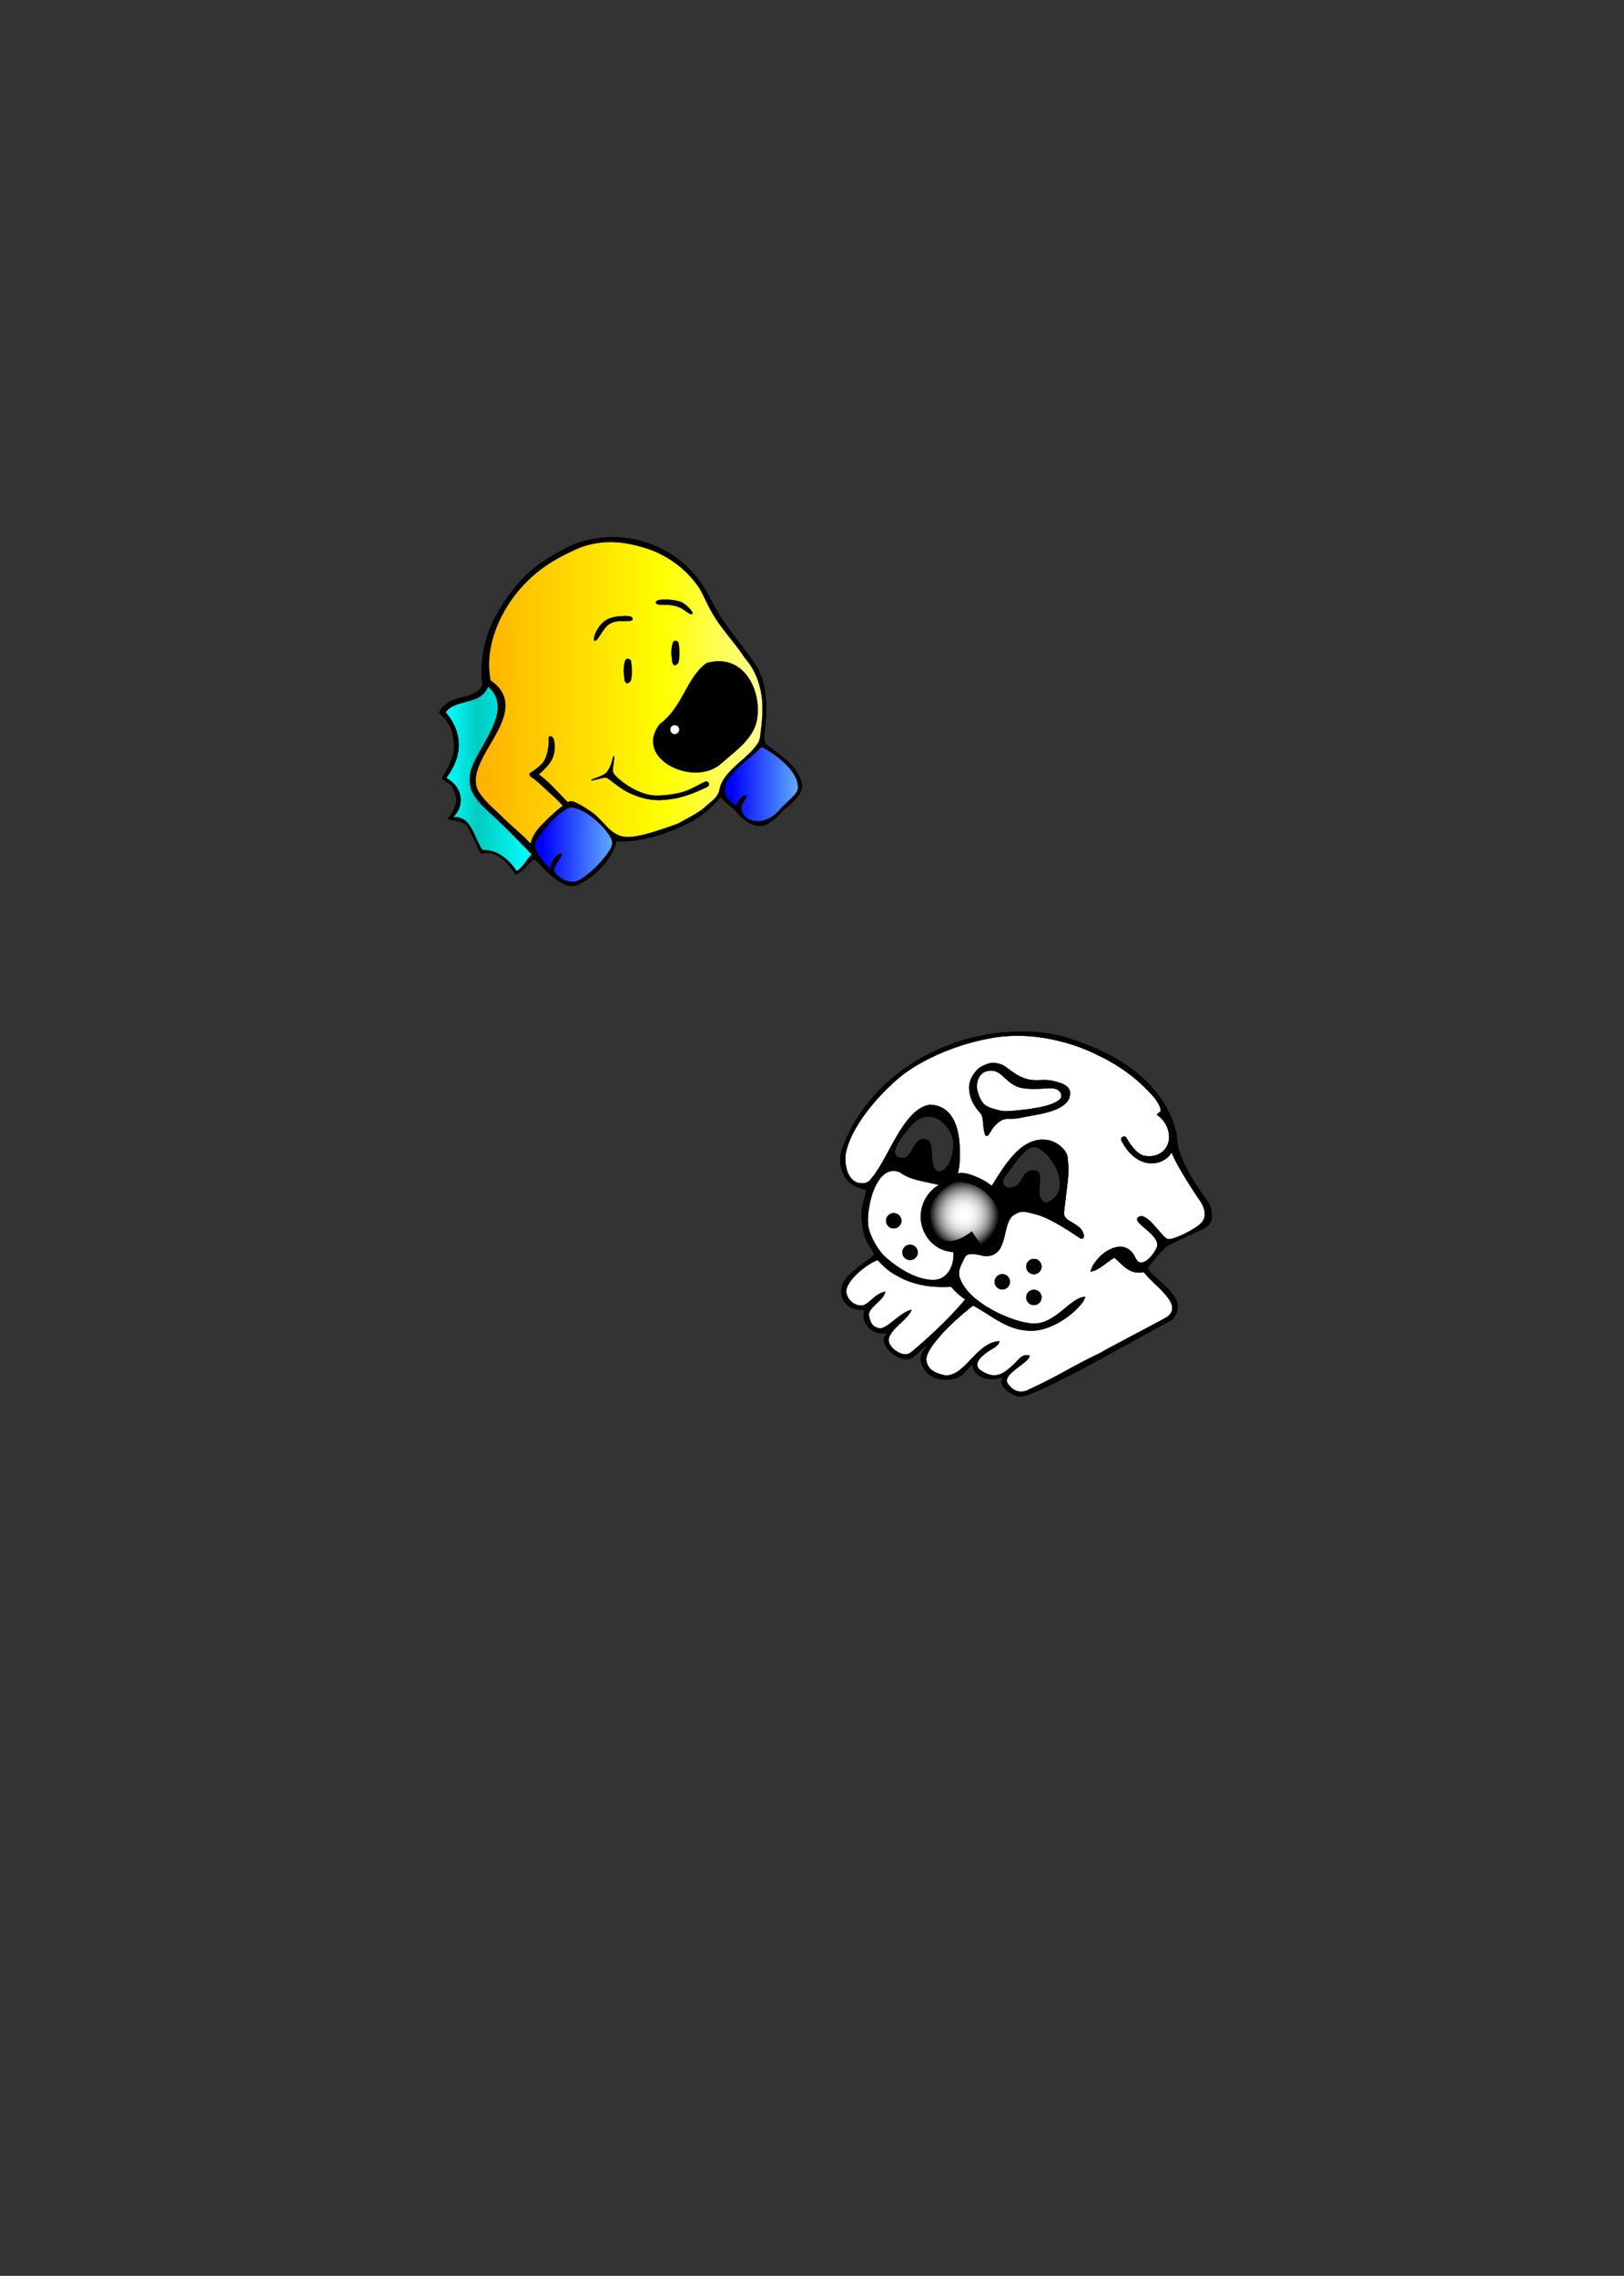 <?xml version="1.0" encoding="utf-8"?>
<!DOCTYPE svg PUBLIC "-//W3C//DTD SVG 1.1//EN" "http://www.w3.org/Graphics/SVG/1.1/DTD/svg11.dtd">
<svg  version="1.1" id="Layer_1" xmlns="http://www.w3.org/2000/svg" xmlns:xlink="http://www.w3.org/1999/xlink" width="559" height="783" viewBox="0 0 559 783"
	 overflow="visible" enable-background="new 0 0 559 783" xml:space="preserve">
<rect x="0" y="0" width="559" height="783" fill="#333333" stroke="none"/>
<linearGradient id="XMLID_13_" gradientUnits="userSpaceOnUse" x1="154.4" y1="513.07" x2="184.06" y2="513.07" gradientTransform="matrix(1 0 0 -1 -1 781)">
	<stop  offset="0" style="stop-color:#00FFFF"/>
	<stop  offset="0.371" style="stop-color:#00CCC2"/>
	<stop  offset="1" style="stop-color:#00FFFF"/>
</linearGradient>
<path fill="url(#XMLID_13_)" d="M166.63,255.93c-3.72,6.58-6.13,10.4-4.3,16.07c2,4.17,5.57,6.88,8.84,10
	c4.07,3.89,8.08,7.97,11.89,11.97c-1.56,1.27-3.36,5.08-5.3,5.71c-2.47-4.01-7.01-7.51-11.64-7.18c-3.08-4-3.54-11.74-10.11-11.37
	c4.38-4.51,2.87-10.63-2.42-13.48c5.59-7.28,5.91-15.45-0.19-22.57c3.41-4.89,11.89-2.18,14.59-8.9
	C174.24,241.44,170.63,248.85,166.63,255.93z"/>
<path d="M262.13,256.94c-4.98,5.46-19.66,13.31-8.71,20.18c0,0,1.58-4.15,3.68-3.34c-0.6,1.66-2.16,3.03-1.97,4.41
	c0.68,4.97,8.41,6.81,13.91-0.39c4.49-4.31,5.92-5.13,5.58-7.47C274.42,265.13,267.15,259.53,262.13,256.94z M190.75,299.93
	c1.79,2.07,4,3.74,6.92,3.4c3.25-0.04,13.58-10.25,13.04-13.5c0.07-1.69-2.94-5.48-6.37-8.27c-2.8-2.27-5.88-3.77-7.81-3.78
	c-1.81,0.229-4.63,2.76-6.72,4.72c-2.64,3.39-5.5,6.22-5.59,7.94c-0.25,2.18,2.72,6.72,5.44,8.31c-0.45-1.63,1.53-4.75,3.65-5.16
	C193.95,294.56,190.08,298.12,190.75,299.93z M156.33,256.92c-0.25-5.42-1.12-8-5.25-11.71c2.37-4.61,6.8-4.79,10.37-5.96
	c1.91-0.63,3.88-1.83,4.64-3.48c-1.47-12.83,2.74-22.85,10.41-32.77c6-8,14.05-12.45,21.53-15.94c17.39-6.07,35.97,0.56,45.22,16.56
	c1.39,2.52,3.11,6.12,4.96,8.88c4,6,8.62,11.35,11.87,16.25c4.59,7.42,3.98,16.31,2.92,24.38c0,3.43,1.36,3.32,3.06,4.68
	c3.74,2.89,7.79,5.82,9.27,9.86c0.46,1.25,1.38,2.16,0,5.33c-1.87,2.58-3.33,3.9-5.71,5.69c-2,2.46-4.91,5.27-7.87,5.48
	c-3.75-0.18-5.95-2.25-8.25-4.84c-1.71-1.92-3.88-3.21-5.38-5.02c-3.01,3.21-5.77,5.8-9.7,8.11c-8.21,4.41-17.59,7.3-26.25,7.08
	c-1.25,6.08-8.09,12.75-13.71,15.12c-5.46,1.46-11.46-6.24-14.46-9c-1.5,0.38-3.63,4.19-6.5,5.3c-1.42-2.3-3.17-4.63-5.54-6.04
	c-2.66-1.72-3.68-1.54-6.46-1.38c-1.42-2.46-3.17-7.04-4.75-9.33c-2.29-2.17-4.08-1.59-6.67-2.34c1.13-1.75,3.59-4.95,2.92-7.66
	c-1.33-5-2.32-4.22-4.92-6.34C155.58,261.92,156.12,260,156.33,256.92z M196.94,275.71c1.48,0.16,5.78,2.98,7.16,4.01
	c1.38,1.021,3.19,3.03,4.62,4.51c0.67,0.86,2.06,1.93,2.75,2.36c3.18,2.01,6.25,2.52,21.87-3.23c7.88-4.17,8-4.55,10.75-6.92
	c1.38-1.19,3.16-2.45,3.6-4.88c0.62-3.5,3.87-6.81,7.97-10.26c1.84-1.62,3.75-3.41,5.26-5.63c0.7-1.05,0.8-2.76,0.91-3.59
	c1-7.5,1.06-13.41-1.61-19.66c-1.92-4.33-3.4-5.2-4.75-7.41c-2.71-3.88-6.51-8.1-9.22-12.32c-2.7-4.23-4.31-8.45-5.34-10.05
	c-4.16-6.47-10.85-11.51-18.16-13.89s-14.67-3.42-22.95-0.42c-8.85,3.74-16.55,8.34-23.13,17.17c-5.89,8.01-9.77,18.42-7.86,28.56
	c7.49,5.18,5.6,11.71,1.98,18.38c-3.61,6.68-9.64,14.49-5.89,20.19c2.43,3.7,5.65,6.07,8.6,9.04c2.9,2.92,6.36,5.48,8.97,8.5
	c-0.06-0.1,0.3,0.11,0.53-1.21c1.29-3.26,3.26-4.95,5.06-6.74c1.79-1.79,3.65-3.51,5.68-5.01c-1.72-1.97-3.72-3.69-5.69-5.47
	c-1.3-1.17-3.3-3.26-5.02-4.29c-0.79-0.47-0.96-1.17-0.65-1.39c1.93-1.35,4.35-2.94,5.22-4.84c0.86-1.9,1.07-3.56,1.29-5.38
	c0.08-0.75-0.11-1.34,0.03-2.16c0.13-0.82,1.36-0.33,1.68,0.72c0.31,1.04,0.34,2.04,0.34,2.54c0,1.84-0.43,3.75-1.62,5.43
	c-1.19,1.67-2.56,2.93-3.91,4.1c2.67,1.53,7.87,7.41,10.03,9.56C196.22,275.66,196.11,275.62,196.94,275.71z M162.33,272
	c-1.83-5.67,0.58-9.49,4.3-16.07c4-7.08,7.61-14.49,1.36-19.75c-2.7,6.72-11.18,4.01-14.59,8.9c6.1,7.12,5.78,15.29,0.19,22.57
	c5.29,2.85,6.8,8.97,2.42,13.48c6.57-0.37,7.03,7.37,10.11,11.37c4.63-0.33,9.17,3.17,11.64,7.18c1.94-0.63,3.74-4.44,5.3-5.71
	c-3.81-4-7.82-8.08-11.89-11.97C167.9,278.88,164.33,276.17,162.33,272z"/>
<linearGradient id="XMLID_14_" gradientUnits="userSpaceOnUse" x1="250.456" y1="511.242" x2="275.668" y2="511.242" gradientTransform="matrix(1 0 0 -1 -1 781)">
	<stop  offset="0" style="stop-color:#0000FF"/>
	<stop  offset="0.096" style="stop-color:#0000FE"/>
	<stop  offset="1" style="stop-color:#5FABFF"/>
</linearGradient>
<path fill="url(#XMLID_14_)" d="M274.62,270.33c0.34,2.34-1.09,3.16-5.58,7.47c-5.5,7.2-13.23,5.36-13.91,0.39
	c-0.19-1.38,1.37-2.75,1.97-4.41c-2.1-0.811-3.68,3.34-3.68,3.34c-10.95-6.87,3.73-14.72,8.71-20.18
	C267.15,259.53,274.42,265.13,274.62,270.33z"/>
<linearGradient id="XMLID_15_" gradientUnits="userSpaceOnUse" x1="164.715" y1="542.672" x2="263.465" y2="542.672" gradientTransform="matrix(1 0 0 -1 -1 781)">
	<stop  offset="0" style="stop-color:#FFB000"/>
	<stop  offset="0.657" style="stop-color:#FFFF00"/>
	<stop  offset="1" style="stop-color:#FFFC96"/>
</linearGradient>
<path fill="url(#XMLID_15_)" d="M260.22,232.42c2.67,6.25,2.61,12.16,1.61,19.66c-0.11,0.83-0.21,2.54-0.91,3.59
	c-1.51,2.22-3.42,4.01-5.26,5.63c-4.1,3.45-7.35,6.76-7.97,10.26c-0.44,2.43-2.22,3.69-3.6,4.88c-2.75,2.37-2.87,2.75-10.75,6.92
	c-15.62,5.75-18.69,5.24-21.87,3.23c-0.69-0.43-2.08-1.5-2.75-2.36c-1.43-1.48-3.24-3.49-4.62-4.51c-1.38-1.03-5.68-3.85-7.16-4.01
	c-0.83-0.09-0.72-0.05-1.5,0.32c-2.16-2.15-7.36-8.03-10.03-9.56c1.35-1.17,2.72-2.43,3.91-4.1c1.19-1.68,1.62-3.59,1.62-5.43
	c0-0.5-0.03-1.5-0.34-2.54c-0.32-1.05-1.55-1.54-1.68-0.72c-0.14,0.82,0.05,1.41-0.03,2.16c-0.22,1.82-0.43,3.48-1.29,5.38
	c-0.87,1.9-3.29,3.49-5.22,4.84c-0.31,0.22-0.14,0.92,0.65,1.39c1.72,1.03,3.72,3.12,5.02,4.29c1.97,1.78,3.97,3.5,5.69,5.47
	c-2.03,1.5-3.89,3.22-5.68,5.01c-1.8,1.79-3.77,3.48-5.06,6.74c-0.23,1.32-0.59,1.11-0.53,1.21c-2.61-3.02-6.07-5.58-8.97-8.5
	c-2.95-2.97-6.17-5.34-8.6-9.04c-3.75-5.7,2.28-13.51,5.89-20.19c3.62-6.67,5.51-13.2-1.98-18.38c-1.91-10.14,1.97-20.55,7.86-28.56
	c6.58-8.83,14.28-13.43,23.13-17.17c8.28-3,15.64-1.96,22.95,0.42s14,7.42,18.16,13.89c1.03,1.6,2.64,5.82,5.34,10.05
	c2.71,4.22,6.51,8.44,9.22,12.32C256.82,227.22,258.3,228.09,260.22,232.42z"/>
<linearGradient id="XMLID_16_" gradientUnits="userSpaceOnUse" x1="185.206" y1="490.423" x2="211.731" y2="490.423" gradientTransform="matrix(1 0 0 -1 -1 781)">
	<stop  offset="0" style="stop-color:#0000FF"/>
	<stop  offset="0.096" style="stop-color:#0000FE"/>
	<stop  offset="1" style="stop-color:#5FABFF"/>
</linearGradient>
<path fill="url(#XMLID_16_)" d="M210.71,289.83c0.54,3.25-9.79,13.46-13.04,13.5c-2.92,0.34-5.13-1.33-6.92-3.4
	c-0.67-1.81,3.2-5.37,2.56-6.34c-2.12,0.41-4.1,3.53-3.65,5.16c-2.72-1.59-5.69-6.13-5.44-8.31c0.09-1.72,2.95-4.55,5.59-7.94
	c2.09-1.96,4.91-4.49,6.72-4.72c1.93,0.01,5.01,1.51,7.81,3.78C207.77,284.35,210.78,288.14,210.71,289.83z"/>
<g>
	<path fill="none" stroke="#000000" stroke-width="0.094" d="M198.03,187.06c17.39-6.07,35.97,0.56,45.22,16.56
		c1.39,2.52,3.11,6.12,4.96,8.88c4,6,8.62,11.35,11.87,16.25c4.59,7.42,3.98,16.31,2.92,24.38c0,3.43,1.36,3.32,3.06,4.68
		c3.74,2.89,7.79,5.82,9.27,9.86c0.46,1.25,1.38,2.16,0,5.33c-1.87,2.58-3.33,3.9-5.71,5.69c-2,2.46-4.91,5.27-7.87,5.48
		c-3.75-0.18-5.95-2.25-8.25-4.84c-1.71-1.92-3.88-3.21-5.38-5.02c-3.01,3.21-5.77,5.8-9.7,8.11c-8.21,4.41-17.59,7.3-26.25,7.08
		c-1.25,6.08-8.09,12.75-13.71,15.12c-5.46,1.46-11.46-6.24-14.46-9c-1.5,0.38-3.63,4.19-6.5,5.3c-1.42-2.3-3.17-4.63-5.54-6.04
		c-2.66-1.72-3.68-1.54-6.46-1.38c-1.42-2.46-3.17-7.04-4.75-9.33c-2.29-2.17-4.08-1.59-6.67-2.34c1.13-1.75,3.59-4.95,2.92-7.66
		c-1.33-5-2.32-4.22-4.92-6.34c3.5-5.91,4.04-7.83,4.25-10.91c-0.25-5.42-1.12-8-5.25-11.71c2.37-4.61,6.8-4.79,10.37-5.96
		c1.91-0.63,3.88-1.83,4.64-3.48c-1.47-12.83,2.74-22.85,10.41-32.77C182.5,195,190.55,190.55,198.03,187.06z"/>
	<path fill="none" stroke="#000000" stroke-width="0.094" d="M199.8,188.33c-8.85,3.74-16.55,8.34-23.13,17.17
		c-5.89,8.01-9.77,18.42-7.86,28.56c7.49,5.18,5.6,11.71,1.98,18.38c-3.61,6.68-9.64,14.49-5.89,20.19c2.43,3.7,5.65,6.07,8.6,9.04
		c2.9,2.92,6.36,5.48,9.09,8.64c-0.02-0.03-0.04-0.05-0.06-0.07s-0.04-0.04-0.06-0.06c0-0.01,0-0.01,0-0.01
		c-0.06-0.1,0.3,0.11,0.53-1.21c1.29-3.26,3.26-4.95,5.06-6.74c1.79-1.79,3.65-3.51,5.68-5.01c-1.72-1.97-3.72-3.69-5.69-5.47
		c-1.3-1.17-3.3-3.26-5.02-4.29c-0.79-0.47-0.96-1.17-0.65-1.39c1.93-1.35,4.35-2.94,5.22-4.84c0.86-1.9,1.07-3.56,1.29-5.38
		c0.08-0.75-0.11-1.34,0.03-2.16c0.13-0.82,1.36-0.33,1.68,0.72c0.31,1.04,0.34,2.04,0.34,2.54c0,1.84-0.43,3.75-1.62,5.43
		c-1.19,1.67-2.56,2.93-3.91,4.1c2.67,1.53,7.87,7.41,10.03,9.561c0.78-0.37,0.67-0.41,1.5-0.32c1.48,0.16,5.78,2.98,7.16,4.01
		c1.38,1.021,3.19,3.03,4.62,4.51c0.67,0.86,2.06,1.93,2.75,2.36c3.18,2.01,6.25,2.52,21.87-3.23c7.88-4.17,8-4.55,10.75-6.92
		c1.38-1.19,3.16-2.45,3.6-4.88c0.62-3.5,3.87-6.81,7.97-10.26c1.84-1.62,3.75-3.41,5.26-5.63c0.7-1.05,0.8-2.76,0.91-3.59
		c1-7.5,1.06-13.41-1.61-19.66c-1.92-4.33-3.4-5.2-4.75-7.41c-2.71-3.88-6.51-8.1-9.22-12.32c-2.7-4.23-4.31-8.45-5.34-10.05
		c-4.16-6.47-10.85-11.51-18.16-13.89S208.08,185.33,199.8,188.33"/>
	<path fill="none" stroke="#000000" stroke-width="0.094" d="M153.4,245.08c6.1,7.12,5.78,15.29,0.19,22.57
		c5.29,2.85,6.8,8.97,2.42,13.48c6.57-0.37,7.03,7.37,10.11,11.37c4.63-0.33,9.17,3.17,11.64,7.18c1.94-0.63,3.74-4.44,5.3-5.71
		c-3.81-4-7.82-8.08-11.89-11.97c-3.27-3.12-6.84-5.83-8.84-10c-1.83-5.67,0.58-9.49,4.3-16.07c4-7.08,7.61-14.49,1.36-19.75
		C165.29,242.9,156.81,240.19,153.4,245.08z"/>
	<path fill="none" stroke="#000000" stroke-width="0.094" d="M257.1,273.78c-0.6,1.66-2.16,3.03-1.97,4.41
		c0.68,4.97,8.41,6.81,13.91-0.39c4.49-4.31,5.92-5.13,5.58-7.47c-0.2-5.2-7.47-10.8-12.49-13.39c-4.98,5.46-19.66,13.31-8.71,20.18
		C253.42,277.12,255,272.97,257.1,273.78z"/>
	<path fill="none" stroke="#000000" stroke-width="0.094" d="M204.34,281.56c-2.8-2.27-5.88-3.77-7.81-3.78
		c-1.81,0.229-4.63,2.76-6.72,4.72c-2.64,3.39-5.5,6.22-5.59,7.94c-0.25,2.18,2.72,6.72,5.44,8.31c-0.45-1.63,1.53-4.75,3.65-5.16
		c0.64,0.97-3.23,4.53-2.56,6.34c1.79,2.07,4,3.74,6.92,3.4c3.25-0.04,13.58-10.25,13.04-13.5
		C210.78,288.14,207.77,284.35,204.34,281.56z"/>
</g>
<path stroke="#000000" stroke-width="0.094" d="M225.771,207.319c0-1.153,2.625-1.09,4.875-0.965
	c0.992,0.035,2.793,0.431,3.667,0.708c1.375,0.438,4.752,3.592,3.938,4.184c-0.521,0.379-1.876-0.767-3.146-1.642
	c-1.125-0.708-2.813-1.354-4.813-1.479C227.193,207.99,225.917,208.188,225.771,207.319z"/>
<path stroke="#000000" stroke-width="0.094" d="M231.98,223.11"/>
<path stroke="#000000" stroke-width="0.094" d="M243.25,228.125c12.83-3.66,19.18,9.705,17.24,19.795
	c-1.32,6.34-7.24,10.33-12.12,14.64c-9.245,8.565-30.56-1.44-21.25-13.45C235.125,243.25,236.27,233.065,243.25,228.125"/>
<path stroke="#000000" stroke-width="0.094" d="M215.14,228.85"/>
<path stroke="#000000" stroke-width="0.094" d="M211.016,260.422c0.087-0.451,0.375-0.422,0.392,0.161
	c-0.1,1.306-0.095,1.125-0.491,4.229c-0.078,0.734,0.286,1.422,1.005,2.172c2.609,2.703,8.142,6.292,12.953,6.683
	c1.938,0.157,6.014-0.078,9.667-1.042c3.056-0.807,4.741-2.057,7.936-3.582c1.247-0.595,2.149,0.642,1.106,1.623
	c-1.689,0.71-5,2.667-10.917,4c-4.5,0.667-7.458,1.167-12.917-0.583c-4.875-1.833-5.167-2.292-10.66-6.374
	c-0.644-0.479-2.06,0.054-3.032,0.28c-1,0.281-1.677,0.407-2.094,0.453c-0.792,0.088-0.505-0.213-0.047-0.359
	c1.838-0.682,4.169-1.386,5.042-2.542C209.884,264.317,210.609,262.516,211.016,260.422z"/>
<path stroke="#000000" stroke-width="0.094" d="M215.196,227.288c0.409-0.913,1.385-0.726,1.938-0.04
	c0.481,2.752,0.468,4.59,0.019,6.86c-0.514,0.83-1.575,1.614-2.122,0.08C214.487,230.597,214.571,229.625,215.196,227.288z"/>
<path stroke="#000000" stroke-width="0.094" d="M231.622,221.08c0.4-0.913,1.354-0.726,1.895-0.04
	c0.47,2.752,0.458,4.59,0.019,6.86c-0.502,0.83-1.54,1.614-2.075,0.08C230.929,224.389,231.011,223.417,231.622,221.08z"/>
<circle fill="#FFFFFF" stroke="#FFFFFF" stroke-width="0.094" cx="232.25" cy="251.016" r="1.484"/>
<path stroke="#000000" stroke-width="0.094" d="M212.906,213.688c-2.094,0.25-3.188,0.812-4.312,2c-1.25,1.156-3,5.094-3.927,4.729
	c-0.936-0.368,1.177-6.042,4.802-7.511c1.013-0.411,2.665-0.837,3.657-0.872c2.25-0.125,4.594-0.281,4.593,0.872
	C217.761,213.962,216.005,213.552,212.906,213.688z"/>
<g id="XMLID_2_">
	<g>
		<path fill="#FFFFFF" d="M341.17,381.25c-2.84-1-3.59-2.33-4.67-5.67c-0.8-2.91,0.25-7.2,4.56-7.27c3.86-0.02,5.091,4.23,9.65,5.73
			c2.45,0.77,6.54,0.63,9.62,0.38c3.63-0.38,5.27,1.11,4.979,3.14c-1.5,2.56-7.89,3.61-12.31,4.19
			C344.42,382.67,345.5,382.42,341.17,381.25z"/>
		<path d="M337.55,367.08c2.681-1.4,4.07-1.88,7.07-0.89c1.81,0.59,4.34,3.6,8.21,4.85c3.84,1.24,5.92,0.08,9.21,0.75
			c4.92,1,7.04,2.55,6.11,5.69c-1.32,4.48-9.58,5.76-13.48,6.44c-3.91,0.68-3.53,0.97-7.67,1c-1.83,0.01-3.06,0.83-4.56,2.39
			c-0.971,0.94-1.86,3.07-2.53,3.44c-0.63,0.35-0.91-0.36-1.11-1.26c-0.58-2.57-0.229-4.77-1.109-6.18
			c-0.471-0.75-4.131-4-4.101-9.12C333.49,370.88,336.31,367.73,337.55,367.08z M350.71,374.04c-4.56-1.5-5.79-5.75-9.65-5.73
			c-4.31,0.07-5.359,4.36-4.56,7.27c1.08,3.34,1.83,4.67,4.67,5.67c4.33,1.17,3.25,1.42,11.83,0.5c4.42-0.58,10.81-1.63,12.31-4.19
			c0.29-2.03-1.35-3.52-4.979-3.14C357.25,374.67,353.16,374.81,350.71,374.04z"/>
		<path fill="#FFFFFF" d="M413.5,413.75c0,0,2.63,4.08,0.17,6.83c-1.07,1.2-3.56,2.75-6,3.939c-2.51,1.221-4.97,2.061-5.83,1.761
			c-1.99-0.7-7.01-9.45-9.88-7.601c-2.87,1.851,6.79,5.57,6.42,9.9c-0.37,2.08-5.46,8.96-7.58,4.14
			c-3.79-8.22-13.77-1.29-15.42,4.73c2.58-0.101,5.811-3.51,8.25-4.76c3.12,2.81,5.26,5.869,10.08,4.979
			c3.42,4.58,14.1,11.2,7.92,15.5c-4.78,2.7-22.1,11.63-22.46,12.08c-11,5.25-14.09,7.83-26.09,13.33c-2.79,0.63-4.36-0.23-6-2.25
			c-2.91-3.5,7.21-7.25,7.34-9.96c-2.59-0.7-3.7,1.37-5.5,3.05c-1.71,1.59-3.49,3.28-5.72,3.68c-1.71,0.301-3.67-0.14-6.061-1.939
			c-2.06-1.91,0.351-4.46,3.03-6.24c1.55-1.04,3.75-1.92,3.811-3.49c-8.021,0.49-11.73,12.15-18.62,11.771
			c-4.03-0.78-6.36-2.37-6.53-5.62c0.17-4.66,11.1-14.76,16.17-18.41c6.25,3.33,11.69,8.66,19.92,8.66
			c9.14,0,18.41-9.08,18.58-11.65c-5.02,0.141-10,9.2-17.5,9.2c-6.58,0-22.96-6.92-25.72-15.99c-0.48-1.96,0.05-3.22,0.92-4.949
			c1.22-2.271,0.72-4.11,7.66-2.28c8.699,0.37,5.699-11.28,10.08-14.16c2.81-1.79,4.02-1.12,7.75-0.19
			c3.77,1.021,8.85,3.94,14.979,8.11c1.75,1.12,1.97-1.6,0-3.5c-2.92-2.59-5.67-2.5-5.42-5.5c1.5-12.84,1.81-12.729,1.22-18.74
			c-0.3-2.43-3.14-4.85-5.689-5.689c-9.601-2.51-15.57,7.84-20.4,15.51c-2.29-1.74-3.27-2.23-6-3.37c-2.84-1.14-4.22-1.16-5.689-1
			c0.369-1.5,0.729-3.3,0.64-5.63c0.3-7.37-1.08-17.67-10.33-17.92c-9.05,1.53-13.92,17.84-19.63,24.86c-1.7,2.479-3.18,2.34-5.12,2
			c-3.75-1.19-4.58-6.521-4.19-9.811c1.44-8.75,10.61-20.05,19.271-27.05c0,0,11.09-9.33,30.67-12.91
			c19.58-3.59,36.61,5.73,36.61,5.73c8.449,3.87,14.87,9.14,19.72,14.72c1.4,2,2,2.8,2.25,4.55c-0.54,0.87-1.87,1.04-1,1.66
			c3.75,2.58,5.3,8.38,2.21,11.79c-1.7,1.96-4.7,2.64-7.33,1.92c-2.54-0.83-4.83-4.46-5.58-5.79c-0.55-1.42-2.34-0.54-1.899,0.52
			c2.47,5.28,7.75,9.74,13.88,7.25c2.39-1.35,2.31-1.52,3.43-3.029C405.66,402.49,413.5,413.75,413.5,413.75z M368.15,377.48
			c0.93-3.14-1.19-4.69-6.11-5.69c-3.29-0.67-5.37,0.49-9.21-0.75c-3.87-1.25-6.4-4.26-8.21-4.85c-3-0.99-4.39-0.51-7.07,0.89
			c-1.24,0.65-4.06,3.8-3.96,7.11c-0.03,5.12,3.63,8.37,4.101,9.12c0.88,1.41,0.529,3.61,1.109,6.18c0.2,0.9,0.48,1.61,1.11,1.26
			c0.67-0.37,1.56-2.5,2.53-3.44c1.5-1.56,2.729-2.38,4.56-2.39c4.14-0.03,3.76-0.32,7.67-1
			C358.57,383.24,366.83,381.96,368.15,377.48z M358.5,435.75c0-1.45-1.17-2.63-2.62-2.63c-1.46,0-2.63,1.18-2.63,2.63
			s1.17,2.63,2.63,2.63C357.33,438.38,358.5,437.2,358.5,435.75z M358.5,446.38c0-1.46-1.17-2.63-2.62-2.63
			c-1.46,0-2.63,1.17-2.63,2.63c0,1.45,1.17,2.62,2.63,2.62C357.33,449,358.5,447.83,358.5,446.38z M347.62,441
			c0-1.45-1.17-2.62-2.62-2.62s-2.62,1.17-2.62,2.62s1.17,2.62,2.62,2.62S347.62,442.45,347.62,441z"/>
		<path d="M416,413.89c1.5,2.86,1.67,5.61,0,7.681c-0.61,0.76-4.18,2.319-7.85,4l-0.48-1.051c2.44-1.189,4.93-2.739,6-3.939
			c2.46-2.75-0.17-6.83-0.17-6.83s-7.84-11.26-10.21-17.26c-1.12,1.51-1.04,1.68-3.43,3.029c-6.13,2.49-11.41-1.97-13.88-7.25
			c-0.44-1.06,1.35-1.939,1.899-0.52c0.75,1.33,3.04,4.96,5.58,5.79c2.63,0.72,5.63,0.04,7.33-1.92c3.09-3.41,1.54-9.21-2.21-11.79
			c-0.87-0.62,0.46-0.79,1-1.66c-0.25-1.75-0.85-2.55-2.25-4.55c-4.85-5.58-11.271-10.85-19.72-14.72c0,0-17.03-9.32-36.61-5.73
			c-19.58,3.58-30.67,12.91-30.67,12.91c-8.66,7-17.83,18.3-19.271,27.05c-0.39,3.29,0.44,8.62,4.19,9.811
			c1.94,0.34,3.42,0.479,5.12-2c5.71-7.021,10.58-23.331,19.63-24.86c9.25,0.25,10.63,10.55,10.33,17.92
			c0.09,2.33-0.271,4.13-0.64,5.63c1.47-0.16,2.85-0.14,5.689,1c2.73,1.14,3.71,1.63,6,3.37c4.83-7.67,10.8-18.02,20.4-15.51
			c2.55,0.84,5.39,3.26,5.689,5.689c0.59,6.011,0.28,5.9-1.22,18.74c-0.25,3,2.5,2.91,5.42,5.5c1.97,1.9,1.75,4.62,0,3.5
			c-6.13-4.17-11.21-7.09-14.979-8.11c-3.73-0.93-4.94-1.6-7.75,0.19c-4.381,2.88-1.381,14.53-10.08,14.16
			c-6.94-1.83-6.44,0.01-7.66,2.28c-0.87,1.729-1.4,2.989-0.92,4.949c2.76,9.07,19.14,15.99,25.72,15.99c7.5,0,12.48-9.06,17.5-9.2
			c-0.17,2.57-9.44,11.65-18.58,11.65c-8.229,0-13.67-5.33-19.92-8.66c-5.07,3.65-16,13.75-16.17,18.41
			c0.17,3.25,2.5,4.84,6.53,5.62c6.89,0.38,10.6-11.28,18.62-11.771c-0.061,1.57-2.261,2.45-3.811,3.49
			c-2.68,1.78-5.09,4.33-3.03,6.24c2.391,1.8,4.351,2.24,6.061,1.939l0.22,1.181c-5.77,1.02-8.79-2.29-8.65-4.95
			c-1.52,1.34-2.539,2.6-2.689,2.8c-0.9,0.73-1.25,2.2-6.16,2.58c-4.09,0.04-7.34-1.71-8.75-5.54c-0.92-4,1.42-4.76,2.021-6.54
			c-2.11,1.521-4.771,5.41-7.69,5c-1.53-0.149-4.54-1.5-6.17-3.84c-2-2.96-0.83-3.85-0.08-5.16c-5.87,1-9.12-4.38-7.62-7.88
			c-5.13-0.19-5.6-1.37-6.96-2.83c-1.32-1.79-1.27-3.71-0.92-5.17c1.07-4.46,7.42-7.69,11.25-11.08c-2.37-4.72-4.08-5-4.5-14
			c0-3.09,1.67-6.75,1.67-8.34c-2.75-0.33-5.979-2.07-7.29-4.39c-1.899-3.351-2.33-6.7-0.53-11.011
			c11.19-28.55,44.721-43.56,73.761-37.81c17.779,4.81,36.6,14.87,40.949,34.34C404.75,399.5,415.25,412.45,416,413.89z
			 M360.15,413.82c10.54-4.011,0.85-19.15-4.33-19.19c-1.21-0.01-2,0.71-2.99,1.54c-2.45,2.07-4.64,5.85-6.69,8.28
			c-2.239,3.04,0.431,5.37,3.61,3.55c2.25-1.29,2.37-5.76,6.33-5.33C360.75,403.17,354.81,412.12,360.15,413.82z M343.25,427.33
			c4.29-9.7-2.92-20.57-13.75-20.74c-4.81,0.94-10,7.18-10.25,12.75c0,2.54,1.58,5.22,4.53,6.91c3.59,2.06,8.22-0.5,10.72-2.58
			C336.67,426.75,339.06,431.99,343.25,427.33z M321.04,440.34c5.21,0.16,7.54-5.22,7.13-9.56c-6.01-0.33-10.229-4.96-11.09-10.2
			c-0.78-4.8,1.34-10.14,6.09-12.91c-6.17-1.479-9.79-1.67-13.55-4.42c-8.061-3.06-11.44,12.16-10.79,18.25
			c0.34,3.08,2.77,7.65,5.34,10.42C308.42,435.92,315.17,440.3,321.04,440.34z M322.77,403.06c3.98,0,5.48-5.979,5.421-9.75
			c-0.19-4.229-4.07-8.58-7.69-9.12c-4.06-0.21-6,1.84-8.34,4.81c-2.05,2.46-2.04,2.66-3.28,4.63c-2.16,4.28,0.54,4.8,1.74,4.84
			c3.3,0.11,3.57-6.59,7.32-6.59C322.79,391.88,319,400.94,322.77,403.06z M332.21,447.08c-2-1.41-3.5-2.75-4.83-4.37
			c-6.34,0.33-11.16-0.38-16.07-2.46c-4.93-2.42-5.77-3.21-9.27-6.71c-4.49,1.79-10.95,7.42-10.75,10.96
			c0.479,3.1,3.09,4.74,5.34,4.67c2.24-0.07,4.45-4.17,8.08-4.79c-0.25,2.87-5.94,5.48-5.63,8.12c0.63,3.12,1.34,3.87,3.5,4.5
			c2.67,0.46,6.96-5.37,11.2-6.42c-0.99,3.25-7.261,6.54-7.86,10.06c-0.25,1.601,1.33,3.5,2.87,4.36c1.65,1,3.44,1.35,4.75,0.29
			C318.46,461.21,326.46,454,332.21,447.08z"/>
		<path d="M407.67,424.52l0.48,1.051c-2.48,1.13-5.011,2.319-6.69,3.35c-2.04,1.79-4.96,5.21-6.42,7.54
			c3.56,5.1,14.78,10.22,8.47,17.54c-17.109,9.3-47.26,26.63-52.43,26.52c-2-0.039-8.3-3.52-5.86-6.68
			c-0.63,0.19-1.229,0.34-1.8,0.44l-0.22-1.181c2.229-0.399,4.01-2.09,5.72-3.68c1.8-1.68,2.91-3.75,5.5-3.05
			c-0.13,2.71-10.25,6.46-7.34,9.96c1.64,2.02,3.21,2.88,6,2.25c12-5.5,15.09-8.08,26.09-13.33c0.36-0.45,17.68-9.38,22.46-12.08
			c6.18-4.3-4.5-10.92-7.92-15.5c-4.82,0.89-6.96-2.17-10.08-4.979c-2.439,1.25-5.67,4.659-8.25,4.76
			c1.65-6.021,11.63-12.95,15.42-4.73c2.12,4.82,7.21-2.06,7.58-4.14c0.37-4.33-9.29-8.05-6.42-9.9c2.87-1.85,7.89,6.9,9.88,7.601
			C402.7,426.58,405.16,425.74,407.67,424.52z"/>
		<path d="M355.88,433.12c1.45,0,2.62,1.18,2.62,2.63s-1.17,2.63-2.62,2.63c-1.46,0-2.63-1.18-2.63-2.63
			S354.42,433.12,355.88,433.12z"/>
		<path d="M355.88,443.75c1.45,0,2.62,1.17,2.62,2.63c0,1.45-1.17,2.62-2.62,2.62c-1.46,0-2.63-1.17-2.63-2.62
			C353.25,444.92,354.42,443.75,355.88,443.75z"/>
		<path d="M345,438.38c1.45,0,2.62,1.17,2.62,2.62s-1.17,2.62-2.62,2.62s-2.62-1.17-2.62-2.62S343.55,438.38,345,438.38z"/>
		<radialGradient id="XMLID_17_" cx="331.879" cy="417.886" r="11.98" gradientUnits="userSpaceOnUse">
			<stop  offset="0" style="stop-color:#FFFFFF"/>
			<stop  offset="0.165" style="stop-color:#FCFCFC"/>
			<stop  offset="0.296" style="stop-color:#F2F2F2"/>
			<stop  offset="0.415" style="stop-color:#E1E1E1"/>
			<stop  offset="0.527" style="stop-color:#CACACA"/>
			<stop  offset="0.634" style="stop-color:#ABABAB"/>
			<stop  offset="0.738" style="stop-color:#868686"/>
			<stop  offset="0.838" style="stop-color:#595959"/>
			<stop  offset="0.934" style="stop-color:#272727"/>
			<stop  offset="1" style="stop-color:#000000"/>
		</radialGradient>
		<path fill="url(#XMLID_17_)" d="M329.5,406.59c10.83,0.17,18.04,11.04,13.75,20.74c-4.19,4.66-6.58-0.58-8.75-3.66
			c-2.5,2.08-7.13,4.64-10.72,2.58c-2.95-1.69-4.53-4.37-4.53-6.91C319.5,413.77,324.69,407.53,329.5,406.59z"/>
		<path fill="#FFFFFF" d="M328.17,430.78c0.41,4.34-1.92,9.72-7.13,9.56c-5.87-0.04-12.62-4.42-16.87-8.42
			c-2.57-2.77-5-7.34-5.34-10.42c-0.65-6.09,2.729-21.31,10.79-18.25c3.76,2.75,7.38,2.94,13.55,4.42
			c-4.75,2.771-6.87,8.11-6.09,12.91C317.94,425.82,322.16,430.45,328.17,430.78z M315.88,430.88c0-1.46-1.18-2.63-2.63-2.63
			s-2.63,1.17-2.63,2.63c0,1.45,1.18,2.62,2.63,2.62S315.88,432.33,315.88,430.88z M310.25,420c0-1.45-1.17-2.62-2.63-2.62
			c-1.44,0-2.62,1.17-2.62,2.62s1.18,2.62,2.62,2.62C309.08,422.62,310.25,421.45,310.25,420z"/>
		<path fill="#FFFFFF" d="M327.38,442.71c1.33,1.62,2.83,2.96,4.83,4.37c-5.75,6.92-13.75,14.13-18.67,18.21
			c-1.31,1.06-3.1,0.71-4.75-0.29c-1.54-0.86-3.12-2.76-2.87-4.36c0.6-3.52,6.87-6.81,7.86-10.06c-4.24,1.05-8.53,6.88-11.2,6.42
			c-2.16-0.63-2.87-1.38-3.5-4.5c-0.311-2.64,5.38-5.25,5.63-8.12c-3.63,0.62-5.84,4.72-8.08,4.79c-2.25,0.07-4.86-1.57-5.34-4.67
			c-0.2-3.54,6.26-9.17,10.75-10.96c3.5,3.5,4.34,4.29,9.27,6.71C316.22,442.33,321.04,443.04,327.38,442.71z"/>
		<path d="M313.25,428.25c1.45,0,2.63,1.17,2.63,2.63c0,1.45-1.18,2.62-2.63,2.62s-2.63-1.17-2.63-2.62
			C310.62,429.42,311.8,428.25,313.25,428.25z"/>
		<path d="M307.62,417.38c1.46,0,2.63,1.17,2.63,2.62s-1.17,2.62-2.63,2.62c-1.44,0-2.62-1.17-2.62-2.62
			S306.18,417.38,307.62,417.38z"/>
	</g>
	<g>
		<path fill="none" stroke="#000000" stroke-width="0.094" d="M290.35,393.93c11.19-28.55,44.721-43.56,73.761-37.81
			c17.779,4.81,36.6,14.87,40.949,34.34c-0.31,9.04,10.19,21.99,10.94,23.43c1.5,2.86,1.67,5.61,0,7.681
			c-0.61,0.76-4.18,2.319-7.85,4c-2.48,1.13-5.011,2.319-6.69,3.35c-2.04,1.79-4.96,5.21-6.42,7.54c3.56,5.1,14.78,10.22,8.47,17.54
			c-17.109,9.3-47.26,26.63-52.43,26.52c-2-0.039-8.3-3.52-5.86-6.68c-0.63,0.19-1.229,0.34-1.8,0.44
			c-5.77,1.02-8.79-2.29-8.65-4.95c-1.52,1.34-2.539,2.6-2.689,2.8c-0.9,0.73-1.25,2.2-6.16,2.58c-4.09,0.04-7.34-1.71-8.75-5.54
			c-0.92-4,1.42-4.76,2.021-6.54c-2.11,1.521-4.771,5.41-7.69,5c-1.53-0.149-4.54-1.5-6.17-3.84c-2-2.96-0.83-3.85-0.08-5.16
			c-5.87,1-9.12-4.38-7.62-7.88c-5.13-0.19-5.6-1.37-6.96-2.83c-1.32-1.79-1.27-3.71-0.92-5.17c1.07-4.46,7.42-7.69,11.25-11.08
			c-2.37-4.72-4.08-5-4.5-14c0-3.09,1.67-6.75,1.67-8.34c-2.75-0.33-5.979-2.07-7.29-4.39
			C288.98,401.59,288.55,398.24,290.35,393.93"/>
		<path fill="none" stroke="#000000" stroke-width="0.094" d="M407.67,424.52c2.44-1.189,4.93-2.739,6-3.939
			c2.46-2.75-0.17-6.83-0.17-6.83s-7.84-11.26-10.21-17.26c-1.12,1.51-1.04,1.68-3.43,3.029c-6.13,2.49-11.41-1.97-13.88-7.25
			c-0.44-1.06,1.35-1.939,1.899-0.52c0.75,1.33,3.04,4.96,5.58,5.79c2.63,0.72,5.63,0.04,7.33-1.92c3.09-3.41,1.54-9.21-2.21-11.79
			c-0.87-0.62,0.46-0.79,1-1.66c-0.25-1.75-0.85-2.55-2.25-4.55c-4.85-5.58-11.271-10.85-19.72-14.72c0,0-17.03-9.32-36.61-5.73
			c-19.58,3.58-30.67,12.91-30.67,12.91c-8.66,7-17.83,18.3-19.271,27.05c-0.39,3.29,0.44,8.62,4.19,9.811
			c1.94,0.34,3.42,0.479,5.12-2c5.71-7.021,10.58-23.331,19.63-24.86c9.25,0.25,10.63,10.55,10.33,17.92
			c0.09,2.33-0.271,4.13-0.64,5.63c1.47-0.16,2.85-0.14,5.689,1c2.73,1.14,3.71,1.63,6,3.37c4.83-7.67,10.8-18.02,20.4-15.51
			c2.55,0.84,5.39,3.26,5.689,5.689c0.59,6.011,0.28,5.9-1.22,18.74c-0.25,3,2.5,2.91,5.42,5.5c1.97,1.9,1.75,4.62,0,3.5
			c-6.13-4.17-11.21-7.09-14.979-8.11c-3.73-0.93-4.94-1.6-7.75,0.19c-4.381,2.88-1.381,14.53-10.08,14.16
			c-6.94-1.83-6.44,0.01-7.66,2.28c-0.87,1.729-1.4,2.989-0.92,4.949c2.76,9.07,19.14,15.99,25.72,15.99c7.5,0,12.48-9.06,17.5-9.2
			c-0.17,2.57-9.44,11.65-18.58,11.65c-8.229,0-13.67-5.33-19.92-8.66c-5.07,3.65-16,13.75-16.17,18.41
			c0.17,3.25,2.5,4.84,6.53,5.62c6.89,0.38,10.6-11.28,18.62-11.771c-0.061,1.57-2.261,2.45-3.811,3.49
			c-2.68,1.78-5.09,4.33-3.03,6.24c2.391,1.8,4.351,2.24,6.061,1.939c2.229-0.399,4.01-2.09,5.72-3.68c1.8-1.68,2.91-3.75,5.5-3.05
			c-0.13,2.71-10.25,6.46-7.34,9.96c1.64,2.02,3.21,2.88,6,2.25c12-5.5,15.09-8.08,26.09-13.33c0.36-0.45,17.68-9.38,22.46-12.08
			c6.18-4.3-4.5-10.92-7.92-15.5c-4.82,0.89-6.96-2.17-10.08-4.979c-2.439,1.25-5.67,4.659-8.25,4.76
			c1.65-6.021,11.63-12.95,15.42-4.73c2.12,4.82,7.21-2.06,7.58-4.14c0.37-4.33-9.29-8.05-6.42-9.9c2.87-1.85,7.89,6.9,9.88,7.601
			C402.7,426.58,405.16,425.74,407.67,424.52z"/>
		<path fill="none" stroke="#000000" stroke-width="0.094" d="M308.88,393.63c-2.16,4.28,0.54,4.8,1.74,4.84
			c3.3,0.11,3.57-6.59,7.32-6.59c4.85,0,1.06,9.061,4.829,11.18c3.98,0,5.48-5.979,5.421-9.75c-0.19-4.229-4.07-8.58-7.69-9.12
			c-4.06-0.21-6,1.84-8.34,4.81C310.11,391.46,310.12,391.66,308.88,393.63z"/>
		<path fill="none" stroke="#000000" stroke-width="0.094" d="M346.14,404.45c-2.239,3.04,0.431,5.37,3.61,3.55
			c2.25-1.29,2.37-5.76,6.33-5.33c4.67,0.5-1.271,9.45,4.07,11.15c10.54-4.011,0.85-19.15-4.33-19.19c-1.21-0.01-2,0.71-2.99,1.54
			C350.38,398.24,348.19,402.02,346.14,404.45z"/>
		<path fill="none" stroke="#000000" stroke-width="0.094" d="M298.83,421.5c0.34,3.08,2.77,7.65,5.34,10.42
			c4.25,4,11,8.38,16.87,8.42c5.21,0.16,7.54-5.22,7.13-9.56c-6.01-0.33-10.229-4.96-11.09-10.2c-0.78-4.8,1.34-10.14,6.09-12.91
			c-6.17-1.479-9.79-1.67-13.55-4.42C301.56,400.19,298.18,415.41,298.83,421.5z"/>
		<path fill="none" stroke="#000000" stroke-width="0.094" d="M323.78,426.25c3.59,2.06,8.22-0.5,10.72-2.58
			c2.17,3.08,4.56,8.32,8.75,3.66c4.29-9.7-2.92-20.57-13.75-20.74c-4.81,0.94-10,7.18-10.25,12.75
			C319.25,421.88,320.83,424.56,323.78,426.25z"/>
		<path fill="none" stroke="#000000" stroke-width="0.094" d="M291.29,444.5c0.479,3.1,3.09,4.74,5.34,4.67
			c2.24-0.07,4.45-4.17,8.08-4.79c-0.25,2.87-5.94,5.48-5.63,8.12c0.63,3.12,1.34,3.87,3.5,4.5c2.67,0.46,6.96-5.37,11.2-6.42
			c-0.99,3.25-7.261,6.54-7.86,10.06c-0.25,1.601,1.33,3.5,2.87,4.36c1.65,1,3.44,1.35,4.75,0.29c4.92-4.08,12.92-11.29,18.67-18.21
			c-2-1.41-3.5-2.75-4.83-4.37c-6.34,0.33-11.16-0.38-16.07-2.46c-4.93-2.42-5.77-3.21-9.27-6.71
			C297.55,435.33,291.09,440.96,291.29,444.5z"/>
		<path fill="none" stroke="#000000" stroke-width="0.094" d="M333.59,374.19c-0.1-3.31,2.72-6.46,3.96-7.11
			c2.681-1.4,4.07-1.88,7.07-0.89c1.81,0.59,4.34,3.6,8.21,4.85c3.84,1.24,5.92,0.08,9.21,0.75c4.92,1,7.04,2.55,6.11,5.69
			c-1.32,4.48-9.58,5.76-13.48,6.44c-3.91,0.68-3.53,0.97-7.67,1c-1.83,0.01-3.06,0.83-4.56,2.39c-0.971,0.94-1.86,3.07-2.53,3.44
			c-0.63,0.35-0.91-0.36-1.11-1.26c-0.58-2.57-0.229-4.77-1.109-6.18C337.22,382.56,333.56,379.31,333.59,374.19z"/>
		<path fill="none" stroke="#000000" stroke-width="0.094" d="M360.33,374.42c-3.08,0.25-7.17,0.39-9.62-0.38
			c-4.56-1.5-5.79-5.75-9.65-5.73c-4.31,0.07-5.359,4.36-4.56,7.27c1.08,3.34,1.83,4.67,4.67,5.67c4.33,1.17,3.25,1.42,11.83,0.5
			c4.42-0.58,10.81-1.63,12.31-4.19C365.6,375.53,363.96,374.04,360.33,374.42z"/>
		<path fill="none" stroke="#000000" stroke-width="0.094" d="M355.88,433.12c1.45,0,2.62,1.18,2.62,2.63s-1.17,2.63-2.62,2.63
			c-1.46,0-2.63-1.18-2.63-2.63S354.42,433.12,355.88,433.12z"/>
		<path fill="none" stroke="#000000" stroke-width="0.094" d="M355.88,443.75c1.45,0,2.62,1.17,2.62,2.63
			c0,1.45-1.17,2.62-2.62,2.62c-1.46,0-2.63-1.17-2.63-2.62C353.25,444.92,354.42,443.75,355.88,443.75z"/>
		<path fill="none" stroke="#000000" stroke-width="0.094" d="M345,438.38c1.45,0,2.62,1.17,2.62,2.62s-1.17,2.62-2.62,2.62
			s-2.62-1.17-2.62-2.62S343.55,438.38,345,438.38z"/>
		<path fill="none" stroke="#000000" stroke-width="0.094" d="M307.62,417.38c1.46,0,2.63,1.17,2.63,2.62s-1.17,2.62-2.63,2.62
			c-1.44,0-2.62-1.17-2.62-2.62S306.18,417.38,307.62,417.38z"/>
		<path fill="none" stroke="#000000" stroke-width="0.094" d="M313.25,428.25c1.45,0,2.63,1.17,2.63,2.63
			c0,1.45-1.18,2.62-2.63,2.62s-2.63-1.17-2.63-2.62C310.62,429.42,311.8,428.25,313.25,428.25z"/>
	</g>
</g>
</svg>
